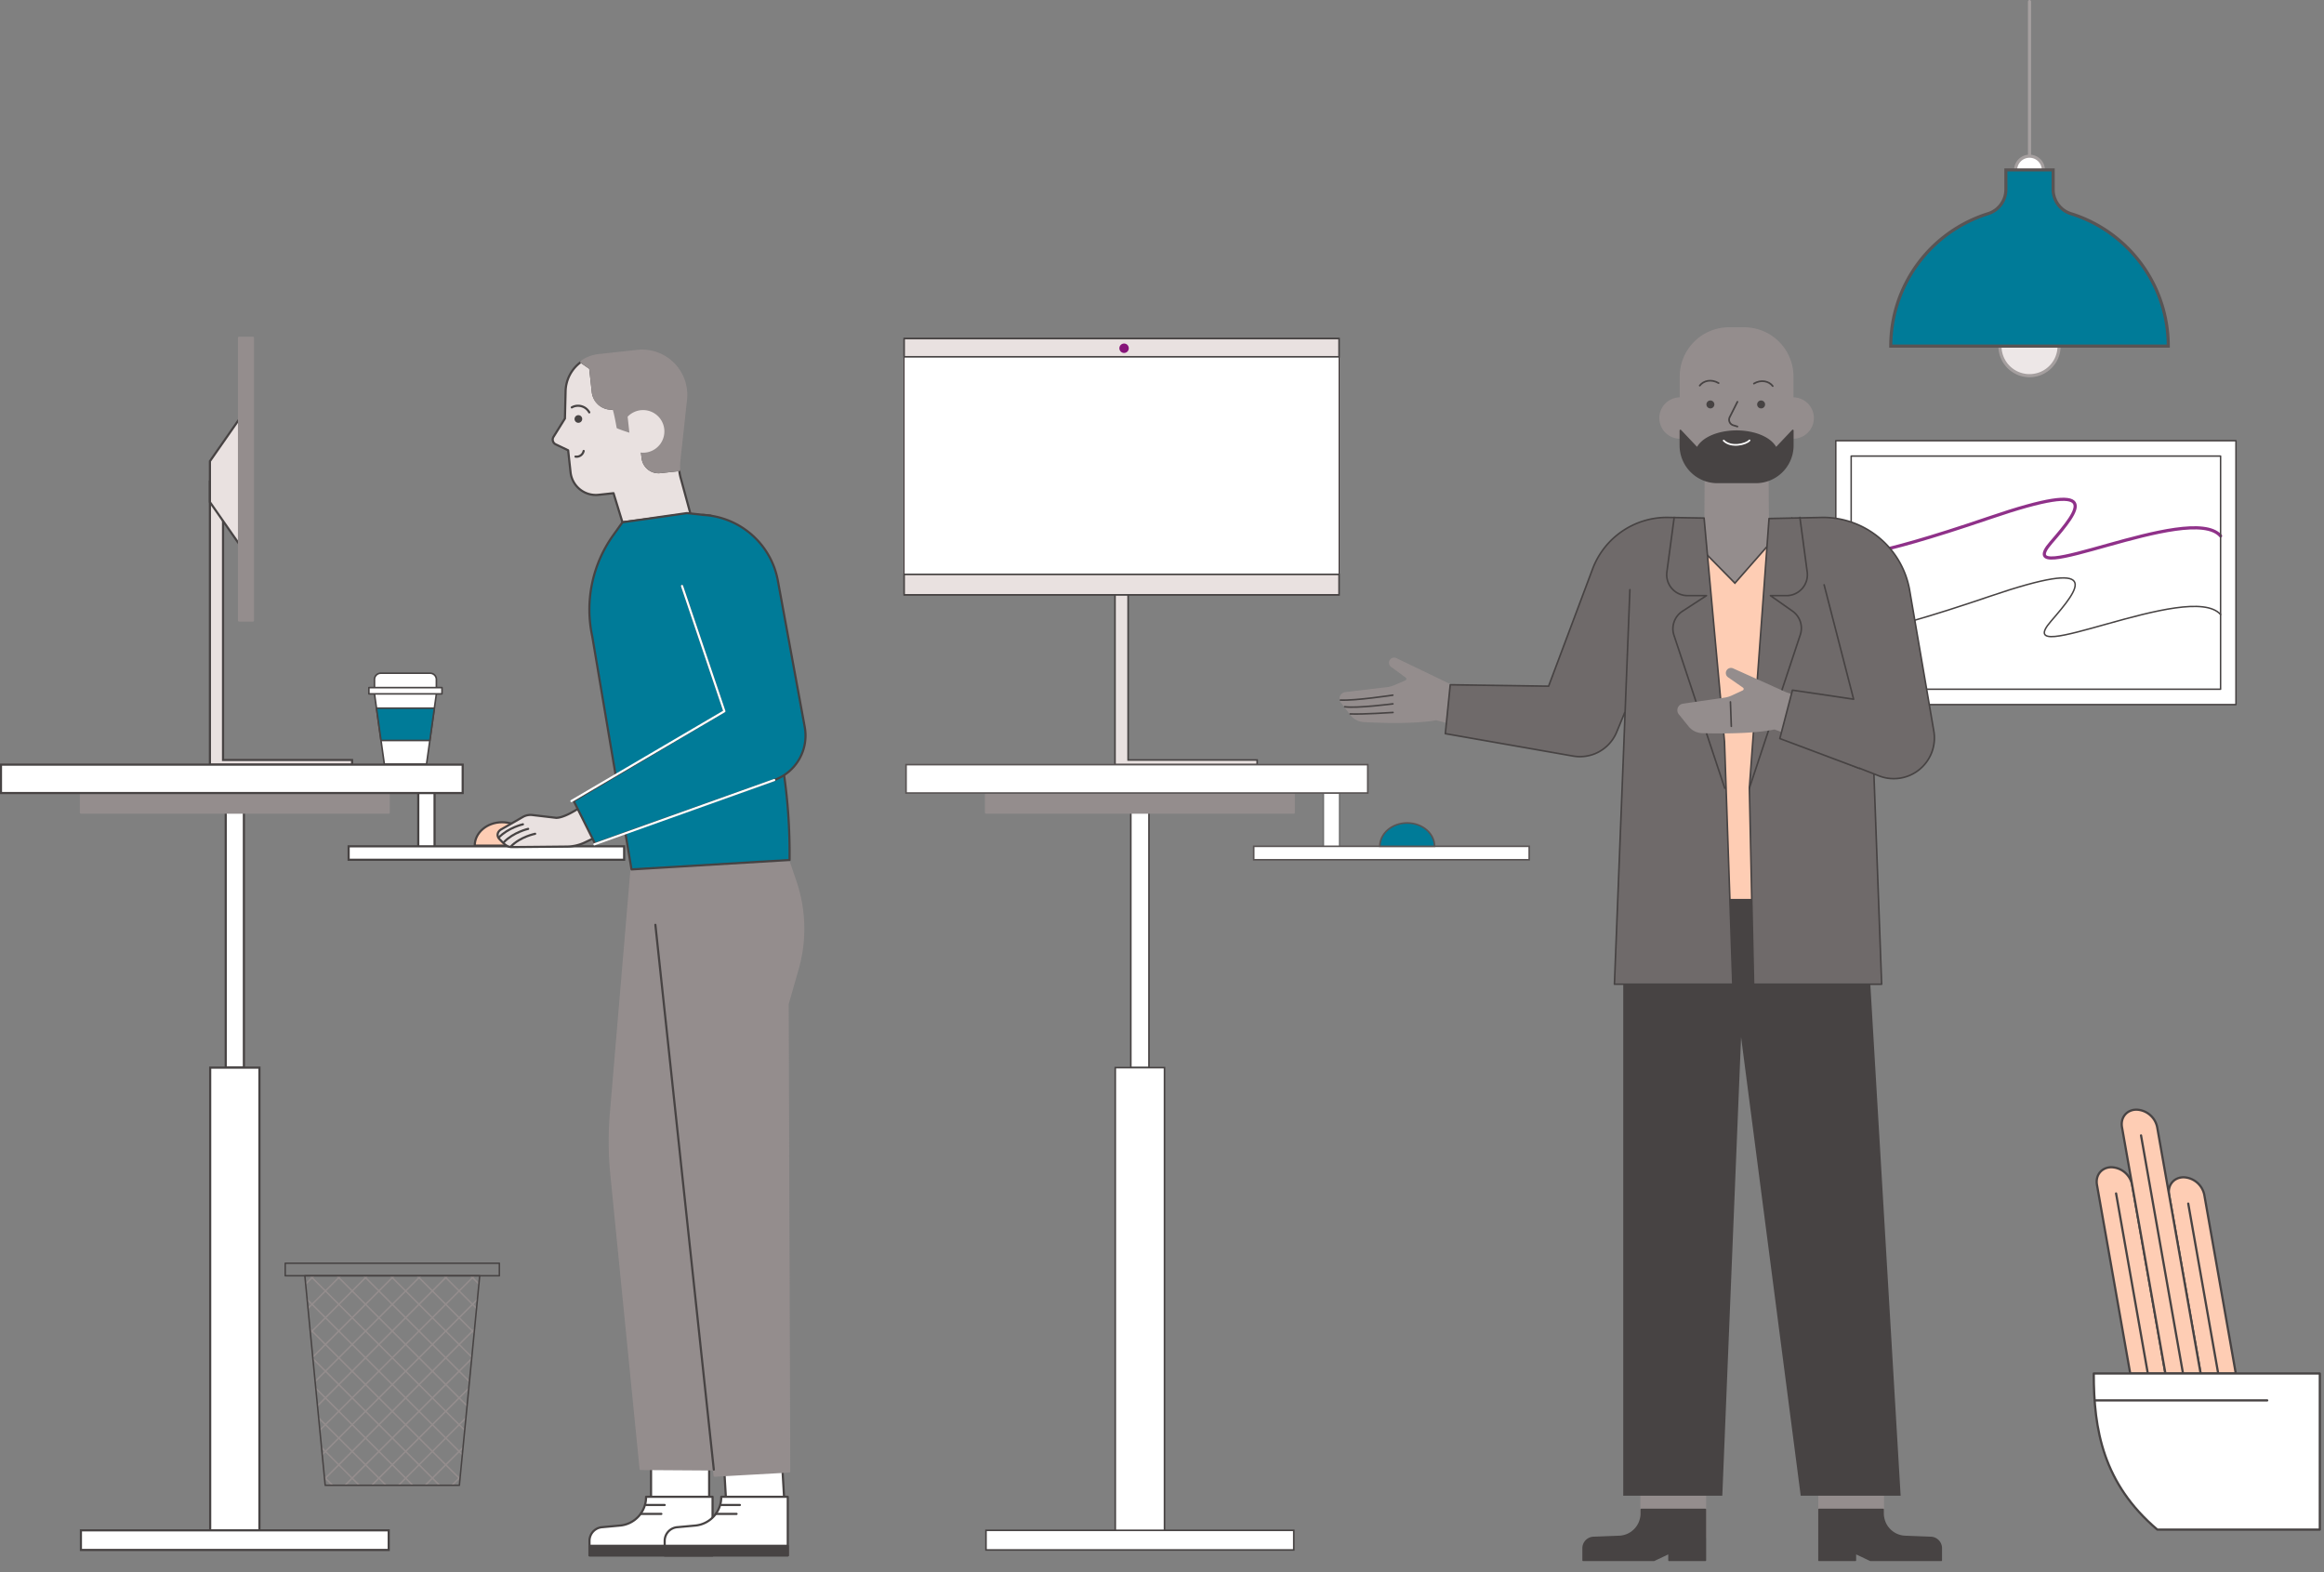 <svg xmlns="http://www.w3.org/2000/svg" xmlns:xlink="http://www.w3.org/1999/xlink" width="1463.974" height="990.35" viewBox="0 0 1463.974 990.35">
  <rect x="0" y="0" width="1463.974" height="990.35" fill="#808080" stroke="none"/>
  <defs>
    <clipPath id="clip-path">
      <rect id="Rectangle_730" data-name="Rectangle 730" width="1463.974" height="973.488" fill="none"/>
    </clipPath>
    <clipPath id="clip-path-2">
      <rect id="Rectangle_671" data-name="Rectangle 671" width="1463.971" height="973.487" fill="none"/>
    </clipPath>
    <clipPath id="clip-path-4">
      <path id="Path_3589" data-name="Path 3589" d="M212.735,871.573l12.823,132h84.512l12.824-132Z" transform="translate(-212.735 -871.573)" fill="none"/>
    </clipPath>
    <clipPath id="clip-path-7">
      <rect id="Rectangle_1191" data-name="Rectangle 1191" width="176.774" height="237.626" fill="none"/>
    </clipPath>
  </defs>
  <g id="Assets" transform="translate(-121.921)">
    <g id="Group_935" data-name="Group 935" transform="translate(121.921 16.862)">
      <g id="Group_934" data-name="Group 934" clip-path="url(#clip-path)">
        <g id="Group_922" data-name="Group 922" transform="translate(0 0.001)">
          <g id="Group_921" data-name="Group 921" transform="translate(-2 24)" clip-path="url(#clip-path-2)">
            <path id="Path_3579" data-name="Path 3579" d="M1474.679,769.254h0c-6.121,0-10.208,4.962-9.129,11.083l20.955,118.846h22.167l-20.956-118.846a13.8,13.8,0,0,0-13.037-11.083" transform="translate(-142.595 -74.857)" fill="#fecdb4"/>
            <path id="Path_3580" data-name="Path 3580" d="M1474.679,769.254h0c-6.121,0-10.208,4.962-9.129,11.083l20.955,118.846h22.167l-20.956-118.846A13.8,13.8,0,0,0,1474.679,769.254Z" transform="translate(-142.595 -74.857)" fill="none" stroke="#474343" stroke-linecap="round" stroke-linejoin="round" stroke-width="1.399"/>
            <path id="Path_3581" data-name="Path 3581" d="M1525.03,776.274h0c-6.121,0-10.208,4.962-9.129,11.083l19.837,112.51h22.167l-19.839-112.51a13.8,13.8,0,0,0-13.038-11.083" transform="translate(-147.495 -75.54)" fill="#fecdb4"/>
            <path id="Path_3582" data-name="Path 3582" d="M1525.03,776.274h0c-6.121,0-10.208,4.962-9.129,11.083l19.837,112.51h22.167l-19.839-112.51A13.8,13.8,0,0,0,1525.03,776.274Z" transform="translate(-147.495 -75.54)" fill="none" stroke="#474343" stroke-linecap="round" stroke-linejoin="round" stroke-width="1.399"/>
            <path id="Path_3583" data-name="Path 3583" d="M1492.15,729.07h0c-6.121,0-10.208,4.962-9.129,11.083l27.352,155.119h22.167l-27.352-155.119a13.8,13.8,0,0,0-13.037-11.083" transform="translate(-144.295 -70.946)" fill="#fecdb4"/>
            <path id="Path_3584" data-name="Path 3584" d="M1492.15,729.07h0c-6.121,0-10.208,4.962-9.129,11.083l27.352,155.119h22.167l-27.352-155.119A13.8,13.8,0,0,0,1492.15,729.07Z" transform="translate(-144.295 -70.946)" fill="none" stroke="#474343" stroke-linecap="round" stroke-linejoin="round" stroke-width="1.399"/>
            <line id="Line_182" data-name="Line 182" x2="26.442" y2="149.964" transform="translate(1350.718 674.362)" fill="#e9e1e0"/>
            <line id="Line_183" data-name="Line 183" x2="26.442" y2="149.964" transform="translate(1350.718 674.362)" fill="none" stroke="#474343" stroke-linecap="round" stroke-linejoin="round" stroke-width="1.399"/>
            <line id="Line_184" data-name="Line 184" x2="19.997" y2="113.41" transform="translate(1334.997 710.915)" fill="#e9e1e0"/>
            <line id="Line_185" data-name="Line 185" x2="19.997" y2="113.41" transform="translate(1334.997 710.915)" fill="none" stroke="#474343" stroke-linecap="round" stroke-linejoin="round" stroke-width="1.399"/>
            <line id="Line_186" data-name="Line 186" x2="18.873" y2="107.029" transform="translate(1380.456 717.297)" fill="#e9e1e0"/>
            <line id="Line_187" data-name="Line 187" x2="18.873" y2="107.029" transform="translate(1380.456 717.297)" fill="none" stroke="#474343" stroke-linecap="round" stroke-linejoin="round" stroke-width="1.399"/>
            <path id="Path_3585" data-name="Path 3585" d="M1463.328,913.189c0,35.378,5.821,69.244,40.08,98.353h102.327V913.189Z" transform="translate(-142.396 -88.863)" fill="#fff"/>
            <path id="Path_3586" data-name="Path 3586" d="M1463.328,913.189c0,35.378,5.821,69.244,40.08,98.353h102.327V913.189Z" transform="translate(-142.396 -88.863)" fill="none" stroke="#474343" stroke-linecap="round" stroke-linejoin="round" stroke-width="1.399"/>
            <line id="Line_188" data-name="Line 188" x2="108.606" transform="translate(1321.595 841.273)" fill="#fff"/>
            <line id="Line_189" data-name="Line 189" x2="108.606" transform="translate(1321.595 841.273)" fill="none" stroke="#474343" stroke-linecap="round" stroke-linejoin="round" stroke-width="1.399"/>
          </g>
        </g>
        <path id="Path_3958" data-name="Path 3958" d="M0,0H252.085V166.243H0Z" transform="translate(1156.431 260.745)" fill="#fff"/>
        <rect id="Rectangle_673" data-name="Rectangle 673" width="252.085" height="166.243" transform="translate(1156.431 260.745)" fill="none" stroke="#474343" stroke-linecap="round" stroke-linejoin="round" stroke-width="0.924"/>
        <g id="Group_924" data-name="Group 924" transform="translate(0 0.001)">
          <g id="Group_923" data-name="Group 923" clip-path="url(#clip-path-2)">
            <path id="Path_3587" data-name="Path 3587" d="M1291.829,419.244s8.357,3.891,87.3-23.038c72.292-24.661,56.863-5.507,38.517,15.736-27.214,31.509,87.78-26.2,106.887-4.275" transform="translate(-125.707 -37.427)" fill="none" stroke="#474343" stroke-linecap="round" stroke-linejoin="round" stroke-width="0.924"/>
            <path id="Path_3588" data-name="Path 3588" d="M1291.829,364.385s8.357,3.891,87.3-23.038c72.292-24.661,56.863-5.507,38.517,15.736-27.214,31.509,87.78-26.2,106.887-4.275" transform="translate(-125.707 -32.088)" fill="none" stroke="#8f3189" stroke-linecap="round" stroke-linejoin="round" stroke-width="2"/>
            <rect id="Rectangle_674" data-name="Rectangle 674" width="232.705" height="146.864" transform="translate(1166.122 270.432)" fill="none" stroke="#474343" stroke-linecap="round" stroke-linejoin="round" stroke-width="0.924"/>
          </g>
        </g>
        <g id="Group_926" data-name="Group 926" transform="translate(192.034 786.761)">
          <g id="Group_925" data-name="Group 925" clip-path="url(#clip-path-4)">
            <line id="Line_190" data-name="Line 190" x2="126.047" y2="126.047" transform="translate(55.103 -66.185)" fill="none" stroke="#948d8d" stroke-linecap="round" stroke-linejoin="round" stroke-width="0.93"/>
            <line id="Line_191" data-name="Line 191" x2="126.047" y2="126.047" transform="translate(46.682 -57.763)" fill="none" stroke="#948d8d" stroke-linecap="round" stroke-linejoin="round" stroke-width="0.93"/>
            <line id="Line_192" data-name="Line 192" x2="126.047" y2="126.047" transform="translate(38.26 -49.341)" fill="none" stroke="#948d8d" stroke-linecap="round" stroke-linejoin="round" stroke-width="0.93"/>
            <line id="Line_193" data-name="Line 193" x2="126.047" y2="126.047" transform="translate(29.839 -40.92)" fill="none" stroke="#948d8d" stroke-linecap="round" stroke-linejoin="round" stroke-width="0.93"/>
            <line id="Line_194" data-name="Line 194" x2="126.047" y2="126.047" transform="translate(21.417 -32.498)" fill="none" stroke="#948d8d" stroke-linecap="round" stroke-linejoin="round" stroke-width="0.93"/>
            <line id="Line_195" data-name="Line 195" x2="126.047" y2="126.047" transform="translate(12.995 -24.077)" fill="none" stroke="#948d8d" stroke-linecap="round" stroke-linejoin="round" stroke-width="0.93"/>
            <line id="Line_196" data-name="Line 196" x2="126.047" y2="126.047" transform="translate(4.574 -15.655)" fill="none" stroke="#948d8d" stroke-linecap="round" stroke-linejoin="round" stroke-width="0.93"/>
            <line id="Line_197" data-name="Line 197" x2="126.047" y2="126.047" transform="translate(-3.848 -7.233)" fill="none" stroke="#948d8d" stroke-linecap="round" stroke-linejoin="round" stroke-width="0.93"/>
            <line id="Line_198" data-name="Line 198" x2="126.047" y2="126.047" transform="translate(-12.269 1.188)" fill="none" stroke="#948d8d" stroke-linecap="round" stroke-linejoin="round" stroke-width="0.93"/>
            <line id="Line_199" data-name="Line 199" x2="126.047" y2="126.047" transform="translate(-20.691 9.61)" fill="none" stroke="#948d8d" stroke-linecap="round" stroke-linejoin="round" stroke-width="0.93"/>
            <line id="Line_200" data-name="Line 200" x2="126.047" y2="126.047" transform="translate(-29.113 18.031)" fill="none" stroke="#948d8d" stroke-linecap="round" stroke-linejoin="round" stroke-width="0.93"/>
            <line id="Line_201" data-name="Line 201" x2="126.047" y2="126.047" transform="translate(-37.534 26.453)" fill="none" stroke="#948d8d" stroke-linecap="round" stroke-linejoin="round" stroke-width="0.93"/>
            <line id="Line_202" data-name="Line 202" x2="126.047" y2="126.047" transform="translate(-45.956 34.875)" fill="none" stroke="#948d8d" stroke-linecap="round" stroke-linejoin="round" stroke-width="0.93"/>
            <line id="Line_203" data-name="Line 203" x2="126.047" y2="126.047" transform="translate(-54.377 43.296)" fill="none" stroke="#948d8d" stroke-linecap="round" stroke-linejoin="round" stroke-width="0.93"/>
            <line id="Line_204" data-name="Line 204" x2="126.047" y2="126.047" transform="translate(-62.799 51.718)" fill="none" stroke="#948d8d" stroke-linecap="round" stroke-linejoin="round" stroke-width="0.93"/>
            <line id="Line_205" data-name="Line 205" x2="126.047" y2="126.047" transform="translate(-71.221 60.139)" fill="none" stroke="#948d8d" stroke-linecap="round" stroke-linejoin="round" stroke-width="0.93"/>
            <line id="Line_206" data-name="Line 206" x1="126.222" y2="126.222" transform="translate(-71.115 -66.238)" fill="none" stroke="#948d8d" stroke-linecap="round" stroke-linejoin="round" stroke-width="0.93"/>
            <line id="Line_207" data-name="Line 207" x1="126.222" y2="126.222" transform="translate(-62.693 -57.817)" fill="none" stroke="#948d8d" stroke-linecap="round" stroke-linejoin="round" stroke-width="0.93"/>
            <line id="Line_208" data-name="Line 208" x1="126.222" y2="126.222" transform="translate(-54.272 -49.395)" fill="none" stroke="#948d8d" stroke-linecap="round" stroke-linejoin="round" stroke-width="0.93"/>
            <line id="Line_209" data-name="Line 209" x1="126.222" y2="126.222" transform="translate(-45.85 -40.973)" fill="none" stroke="#948d8d" stroke-linecap="round" stroke-linejoin="round" stroke-width="0.93"/>
            <line id="Line_210" data-name="Line 210" x1="126.222" y2="126.222" transform="translate(-37.428 -32.552)" fill="none" stroke="#948d8d" stroke-linecap="round" stroke-linejoin="round" stroke-width="0.93"/>
            <line id="Line_211" data-name="Line 211" x1="126.222" y2="126.222" transform="translate(-29.007 -24.13)" fill="none" stroke="#948d8d" stroke-linecap="round" stroke-linejoin="round" stroke-width="0.93"/>
            <line id="Line_212" data-name="Line 212" x1="126.222" y2="126.222" transform="translate(-20.585 -15.709)" fill="none" stroke="#948d8d" stroke-linecap="round" stroke-linejoin="round" stroke-width="0.93"/>
            <line id="Line_213" data-name="Line 213" x1="126.222" y2="126.222" transform="translate(-12.164 -7.287)" fill="none" stroke="#948d8d" stroke-linecap="round" stroke-linejoin="round" stroke-width="0.93"/>
            <line id="Line_214" data-name="Line 214" x1="126.222" y2="126.222" transform="translate(-3.742 1.135)" fill="none" stroke="#948d8d" stroke-linecap="round" stroke-linejoin="round" stroke-width="0.93"/>
            <line id="Line_215" data-name="Line 215" x1="126.222" y2="126.222" transform="translate(4.68 9.556)" fill="none" stroke="#948d8d" stroke-linecap="round" stroke-linejoin="round" stroke-width="0.93"/>
            <line id="Line_216" data-name="Line 216" x1="126.222" y2="126.222" transform="translate(13.101 17.978)" fill="none" stroke="#948d8d" stroke-linecap="round" stroke-linejoin="round" stroke-width="0.93"/>
            <line id="Line_217" data-name="Line 217" x1="126.222" y2="126.222" transform="translate(21.523 26.399)" fill="none" stroke="#948d8d" stroke-linecap="round" stroke-linejoin="round" stroke-width="0.93"/>
            <line id="Line_218" data-name="Line 218" x1="126.222" y2="126.222" transform="translate(29.944 34.821)" fill="none" stroke="#948d8d" stroke-linecap="round" stroke-linejoin="round" stroke-width="0.93"/>
            <line id="Line_219" data-name="Line 219" x1="126.222" y2="126.222" transform="translate(38.366 43.243)" fill="none" stroke="#948d8d" stroke-linecap="round" stroke-linejoin="round" stroke-width="0.93"/>
            <line id="Line_220" data-name="Line 220" x1="126.222" y2="126.222" transform="translate(46.787 51.664)" fill="none" stroke="#948d8d" stroke-linecap="round" stroke-linejoin="round" stroke-width="0.93"/>
            <line id="Line_221" data-name="Line 221" x1="126.222" y2="126.222" transform="translate(55.209 60.086)" fill="none" stroke="#948d8d" stroke-linecap="round" stroke-linejoin="round" stroke-width="0.93"/>
          </g>
        </g>
        <g id="Group_928" data-name="Group 928" transform="translate(0 0.001)">
          <g id="Group_927" data-name="Group 927" clip-path="url(#clip-path-2)">
            <path id="Path_3590" data-name="Path 3590" d="M322.892,871.573H212.734l12.824,132H310.07Z" transform="translate(-20.701 -84.813)" fill="none" stroke="#474343" stroke-linecap="round" stroke-linejoin="round" stroke-width="0.93"/>
            <rect id="Rectangle_676" data-name="Rectangle 676" width="134.903" height="7.893" transform="translate(179.662 778.866)" fill="none" stroke="#474343" stroke-linecap="round" stroke-linejoin="round" stroke-width="0.93"/>
            <path id="Path_3591" data-name="Path 3591" d="M300.327,460.167v-5.1a3.962,3.962,0,0,0-3.962-3.962H265.293a3.962,3.962,0,0,0-3.962,3.962v9.042l6.21,44.272h26.577l6.21-44.272Z" transform="translate(-25.43 -43.898)" fill="#fff"/>
            <path id="Path_3592" data-name="Path 3592" d="M300.327,460.167v-5.1a3.962,3.962,0,0,0-3.962-3.962H265.293a3.962,3.962,0,0,0-3.962,3.962v9.042l6.21,44.272h26.577l6.21-44.272Z" transform="translate(-25.43 -43.898)" fill="none" stroke="#474343" stroke-linecap="round" stroke-linejoin="round" stroke-width="1"/>
            <path id="Path_3593" data-name="Path 3593" d="M296.342,495.862H265.588l-2.857-20.367H299.2Z" transform="translate(-25.566 -46.271)" fill="#007B98"/>
            <path id="Path_3594" data-name="Path 3594" d="M296.342,495.862H265.588l-2.857-20.367H299.2Z" transform="translate(-25.566 -46.271)" fill="none" stroke="#474343" stroke-linecap="round" stroke-linejoin="round" stroke-width="1"/>
            <rect id="Rectangle_677" data-name="Rectangle 677" width="46.037" height="3.939" transform="translate(232.38 416.269)" fill="#fff"/>
            <rect id="Rectangle_678" data-name="Rectangle 678" width="46.037" height="3.939" transform="translate(232.38 416.269)" fill="none" stroke="#474343" stroke-linecap="round" stroke-linejoin="round" stroke-width="1"/>
          </g>
        </g>
        <g id="Group_933" data-name="Group 933" transform="translate(0 0.001)">
          <g id="Group_932" data-name="Group 932" clip-path="url(#clip-path-2)">
            <path id="Path_3595" data-name="Path 3595" d="M348.536,555.1c-9.519,0-17.236,6.586-17.236,14.71h34.472c0-8.124-7.717-14.71-17.236-14.71" transform="translate(-32.239 -54.018)" fill="#fecdb4"/>
            <path id="Path_3596" data-name="Path 3596" d="M348.536,555.1c-9.519,0-17.236,6.586-17.236,14.71h34.472C365.772,561.69,358.055,555.1,348.536,555.1Z" transform="translate(-32.239 -54.018)" fill="none" stroke="#474343" stroke-linecap="round" stroke-linejoin="round" stroke-width="1.361"/>
            <rect id="Rectangle_680" data-name="Rectangle 680" width="10.274" height="34.129" transform="translate(263.479 482.594)" fill="#fff"/>
            <rect id="Rectangle_681" data-name="Rectangle 681" width="10.274" height="34.129" transform="translate(263.479 482.594)" fill="none" stroke="#474343" stroke-miterlimit="10" stroke-width="1.361"/>
            <path id="Path_3597" data-name="Path 3597" d="M154.756,492.767V317.432h-8.262v178.26h89.549v-2.926Z" transform="translate(-14.255 -30.89)" fill="#e9e1e0"/>
            <path id="Path_3598" data-name="Path 3598" d="M154.756,492.767V317.432h-8.262v178.26h89.549v-2.926Z" transform="translate(-14.255 -30.89)" fill="none" stroke="#474343" stroke-miterlimit="10" stroke-width="1.361"/>
            <rect id="Rectangle_682" data-name="Rectangle 682" width="173.549" height="8.47" transform="translate(219.618 516.245)" fill="#fff"/>
            <rect id="Rectangle_683" data-name="Rectangle 683" width="173.549" height="8.47" transform="translate(219.618 516.245)" fill="none" stroke="#474343" stroke-miterlimit="10" stroke-width="1.361"/>
            <path id="Path_3599" data-name="Path 3599" d="M167.89,356.32l-21.4-30.708V299.857l21.4-30.709Z" transform="translate(-14.255 -26.192)" fill="#e9e1e0"/>
            <path id="Path_3600" data-name="Path 3600" d="M167.89,356.32l-21.4-30.708V299.857l21.4-30.709Z" transform="translate(-14.255 -26.192)" fill="none" stroke="#474343" stroke-miterlimit="10" stroke-width="1.361"/>
            <rect id="Rectangle_684" data-name="Rectangle 684" width="8.767" height="178.105" transform="translate(150.564 195.905)" fill="#948d8d"/>
            <rect id="Rectangle_685" data-name="Rectangle 685" width="8.767" height="178.105" transform="translate(150.564 195.905)" fill="none" stroke="#948d8d" stroke-linecap="round" stroke-linejoin="round" stroke-width="1.361"/>
            <rect id="Rectangle_686" data-name="Rectangle 686" width="11.441" height="166.181" transform="translate(142.194 489.473)" fill="#fff"/>
            <rect id="Rectangle_687" data-name="Rectangle 687" width="11.441" height="166.181" transform="translate(142.194 489.473)" fill="none" stroke="#474343" stroke-miterlimit="10" stroke-width="1.361"/>
            <rect id="Rectangle_688" data-name="Rectangle 688" width="193.885" height="12.351" transform="translate(50.972 482.677)" fill="#948d8d"/>
            <rect id="Rectangle_689" data-name="Rectangle 689" width="193.885" height="12.351" transform="translate(50.972 482.677)" fill="none" stroke="#948d8d" stroke-linecap="round" stroke-linejoin="round" stroke-width="1.361"/>
            <rect id="Rectangle_690" data-name="Rectangle 690" width="31.02" height="297.647" transform="translate(132.405 655.654)" fill="#fff"/>
            <rect id="Rectangle_691" data-name="Rectangle 691" width="31.02" height="297.647" transform="translate(132.405 655.654)" fill="none" stroke="#474343" stroke-miterlimit="10" stroke-width="1.361"/>
            <rect id="Rectangle_692" data-name="Rectangle 692" width="193.885" height="12.352" transform="translate(50.972 947.124)" fill="#fff"/>
            <rect id="Rectangle_693" data-name="Rectangle 693" width="193.885" height="12.352" transform="translate(50.972 947.124)" fill="none" stroke="#474343" stroke-miterlimit="10" stroke-width="1.361"/>
            <rect id="Rectangle_694" data-name="Rectangle 694" width="290.853" height="17.875" transform="translate(0.614 464.802)" fill="#fff"/>
            <rect id="Rectangle_695" data-name="Rectangle 695" width="290.853" height="17.875" transform="translate(0.614 464.802)" fill="none" stroke="#474343" stroke-miterlimit="10" stroke-width="1.361"/>
            <rect id="Rectangle_696" data-name="Rectangle 696" width="36.602" height="28.328" transform="translate(410.121 899.953)" fill="#fff"/>
            <rect id="Rectangle_697" data-name="Rectangle 697" width="36.602" height="28.328" transform="translate(410.121 899.953)" fill="none" stroke="#474343" stroke-linecap="round" stroke-linejoin="round" stroke-width="1.361"/>
            <rect id="Rectangle_698" data-name="Rectangle 698" width="36.602" height="28.328" transform="translate(455.7 899.866) rotate(-3.365)" fill="#fff"/>
            <rect id="Rectangle_699" data-name="Rectangle 699" width="36.602" height="28.328" transform="translate(455.7 899.866) rotate(-3.365)" fill="none" stroke="#474343" stroke-linecap="round" stroke-linejoin="round" stroke-width="1.361"/>
            <path id="Path_3601" data-name="Path 3601" d="M447.006,1025.834h41.9v36.87H411.37v-9.118a8.641,8.641,0,0,1,7.855-8.605l11.4-1.042a18.023,18.023,0,0,0,16.384-17.948Z" transform="translate(-40.03 -99.825)" fill="#fff"/>
            <path id="Path_3602" data-name="Path 3602" d="M447.006,1025.834h41.9v36.87H411.37v-9.118a8.641,8.641,0,0,1,7.855-8.605l11.4-1.042a18.023,18.023,0,0,0,16.384-17.948Z" transform="translate(-40.03 -99.825)" fill="none" stroke="#474343" stroke-linecap="round" stroke-linejoin="round" stroke-width="1.361"/>
            <line id="Line_222" data-name="Line 222" x1="11.733" transform="translate(406.978 931.152)" fill="none" stroke="#474343" stroke-linecap="round" stroke-linejoin="round" stroke-width="1.361"/>
            <line id="Line_223" data-name="Line 223" x1="13.085" transform="translate(403.528 936.76)" fill="none" stroke="#474343" stroke-linecap="round" stroke-linejoin="round" stroke-width="1.361"/>
            <rect id="Rectangle_700" data-name="Rectangle 700" width="77.535" height="6" transform="translate(371.339 956.878)" fill="#474343"/>
            <rect id="Rectangle_701" data-name="Rectangle 701" width="77.535" height="6" transform="translate(371.339 956.878)" fill="none" stroke="#474343" stroke-linecap="round" stroke-linejoin="round" stroke-width="1.361"/>
            <path id="Path_3603" data-name="Path 3603" d="M499.484,1025.834h41.9v36.87H463.848v-9.118a8.641,8.641,0,0,1,7.855-8.605l11.4-1.042a18.023,18.023,0,0,0,16.384-17.948Z" transform="translate(-45.137 -99.825)" fill="#fff"/>
            <path id="Path_3604" data-name="Path 3604" d="M499.484,1025.834h41.9v36.87H463.848v-9.118a8.641,8.641,0,0,1,7.855-8.605l11.4-1.042a18.023,18.023,0,0,0,16.384-17.948Z" transform="translate(-45.137 -99.825)" fill="none" stroke="#474343" stroke-linecap="round" stroke-linejoin="round" stroke-width="1.361"/>
            <line id="Line_224" data-name="Line 224" x1="11.733" transform="translate(454.35 931.152)" fill="none" stroke="#474343" stroke-linecap="round" stroke-linejoin="round" stroke-width="1.361"/>
            <line id="Line_225" data-name="Line 225" x1="13.085" transform="translate(450.9 936.76)" fill="none" stroke="#474343" stroke-linecap="round" stroke-linejoin="round" stroke-width="1.361"/>
            <rect id="Rectangle_702" data-name="Rectangle 702" width="77.535" height="6" transform="translate(418.711 956.878)" fill="#474343"/>
            <rect id="Rectangle_703" data-name="Rectangle 703" width="77.535" height="6" transform="translate(418.711 956.878)" fill="none" stroke="#474343" stroke-linecap="round" stroke-linejoin="round" stroke-width="1.361"/>
            <path id="Path_3605" data-name="Path 3605" d="M505.848,966.094l-4.16-290.941L439.23,588.025l-12.945,153.3a214.143,214.143,0,0,0,.29,39.189l18.4,185.181Z" transform="translate(-41.408 -57.222)" fill="#948d8d"/>
            <path id="Path_3606" data-name="Path 3606" d="M505.848,966.094l-4.16-290.941L439.23,588.025l-12.945,153.3a214.143,214.143,0,0,0,.29,39.189l18.4,185.181Z" transform="translate(-41.408 -57.222)" fill="none" stroke="#948d8d" stroke-linecap="round" stroke-linejoin="round" stroke-width="1.361"/>
            <path id="Path_3607" data-name="Path 3607" d="M455.73,620.622l37.337,347L540.024,965l-.969-294.581,6.255-21.859a92.565,92.565,0,0,0-1.418-55.439l-9.782-28.58-93.4,21.2" transform="translate(-42.885 -54.937)" fill="#948d8d"/>
            <path id="Path_3608" data-name="Path 3608" d="M455.73,620.622l37.337,347L540.024,965l-.969-294.581,6.255-21.859a92.565,92.565,0,0,0-1.418-55.439l-9.782-28.58-93.4,21.2" transform="translate(-42.885 -54.937)" fill="none" stroke="#948d8d" stroke-linecap="round" stroke-linejoin="round" stroke-width="1.361"/>
            <line id="Line_226" data-name="Line 226" x2="36.806" y2="343.188" transform="translate(412.845 565.685)" fill="none" stroke="#474343" stroke-linecap="round" stroke-linejoin="round" stroke-width="1.361"/>
            <path id="Path_3609" data-name="Path 3609" d="M423.986,263.223a11.763,11.763,0,0,1-8.665-2.532l-.008-.006a12.916,12.916,0,0,1-3.834-5.573,10.9,10.9,0,0,1-.5-2.337l-1.635-14.965-5.741-3.953a23.419,23.419,0,0,0-9.778,18.481l-.413,17.169-7.2,11.56A3.308,3.308,0,0,0,387.6,285.8l7.837,3.747,1.512,13.836a16.034,16.034,0,0,0,17.681,14.2l9.387-1.025,5.63,18.342,42.77-5.547-5.989-22a28.788,28.788,0,0,1-1.016-5.362l-11.934,1.3a10.072,10.072,0,0,1-11.106-8.918l-.775-7.1" transform="translate(-37.534 -22.758)" fill="#e9e1e0"/>
            <path id="Path_3610" data-name="Path 3610" d="M423.986,263.223a11.763,11.763,0,0,1-8.665-2.532l-.008-.006a12.916,12.916,0,0,1-3.834-5.573,10.9,10.9,0,0,1-.5-2.337l-1.635-14.965-5.741-3.953a23.419,23.419,0,0,0-9.778,18.481l-.413,17.169-7.2,11.56A3.308,3.308,0,0,0,387.6,285.8l7.837,3.747,1.512,13.836a16.034,16.034,0,0,0,17.681,14.2l9.387-1.025,5.63,18.342,42.77-5.547-5.989-22a28.788,28.788,0,0,1-1.016-5.362l-11.934,1.3a10.072,10.072,0,0,1-11.106-8.918l-.775-7.1" transform="translate(-37.534 -22.758)" fill="none" stroke="#474343" stroke-linecap="round" stroke-linejoin="round" stroke-width="1.361"/>
            <path id="Path_3611" data-name="Path 3611" d="M425.915,262.461a11.776,11.776,0,0,1-8.689-2.455,14.575,14.575,0,0,1-2.513-2.639,13.715,13.715,0,0,1-1.8-5.354l-1.635-14.965-5.741-3.953a23.346,23.346,0,0,1,11.1-4.253l24.231-2.648a27.835,27.835,0,0,1,30.7,30.676l-4.19,38.579a28.729,28.729,0,0,0-.041,5.776l-11.934,1.3a10.072,10.072,0,0,1-11.106-8.918l-2.17-14.9a107.036,107.036,0,0,1-13.562-4.321s-1.6-9.29-2.648-11.929" transform="translate(-39.462 -21.996)" fill="#948d8d"/>
            <path id="Path_3612" data-name="Path 3612" d="M425.915,262.461a11.776,11.776,0,0,1-8.689-2.455,14.575,14.575,0,0,1-2.513-2.639,13.715,13.715,0,0,1-1.8-5.354l-1.635-14.965-5.741-3.953a23.346,23.346,0,0,1,11.1-4.253l24.231-2.648a27.835,27.835,0,0,1,30.7,30.676l-4.19,38.579a28.729,28.729,0,0,0-.041,5.776l-11.934,1.3a10.072,10.072,0,0,1-11.106-8.918l-2.17-14.9a107.036,107.036,0,0,1-13.562-4.321s-1.6-9.29-2.648-11.929" transform="translate(-39.462 -21.996)" fill="none" stroke="#948d8d" stroke-linecap="round" stroke-linejoin="round" stroke-width="1.361"/>
            <path id="Path_3613" data-name="Path 3613" d="M437.991,271.651a13.426,13.426,0,1,1,2.229,20.4Z" transform="translate(-42.621 -26.03)" fill="#e9e1e0"/>
            <path id="Path_3614" data-name="Path 3614" d="M405.752,273.174a2.41,2.41,0,1,1-2.658-2.134,2.41,2.41,0,0,1,2.658,2.134" transform="translate(-39.016 -26.374)" fill="#474343"/>
            <path id="Path_3615" data-name="Path 3615" d="M410.023,268.615a8.086,8.086,0,0,0-11.007-3.124" transform="translate(-38.828 -25.736)" fill="none" stroke="#474343" stroke-linecap="round" stroke-linejoin="round" stroke-width="1.361"/>
            <path id="Path_3616" data-name="Path 3616" d="M406.746,296.023a4.538,4.538,0,0,1-5.132,3.548" transform="translate(-39.081 -28.807)" fill="none" stroke="#474343" stroke-linecap="round" stroke-linejoin="round" stroke-width="1.361"/>
            <path id="Path_3617" data-name="Path 3617" d="M402.151,565.957l12.821-6.095-4.656-24.071s-17.731,14.661-26.151,14.661l-14.672-1.727a9.686,9.686,0,0,0-6.322,1.166L349.6,557.67c-2.484,1.424-3.318,4.076-.922,6.446s4.172,4.745,7.5,4.745,34.788-.328,34.788-.328a26.624,26.624,0,0,0,11.182-2.577" transform="translate(-33.791 -52.139)" fill="#e9e1e0"/>
            <path id="Path_3618" data-name="Path 3618" d="M402.151,565.957l12.821-6.095-4.656-24.071s-17.731,14.661-26.151,14.661l-14.672-1.727a9.686,9.686,0,0,0-6.322,1.166L349.6,557.67c-2.484,1.424-3.318,4.076-.922,6.446s4.172,4.745,7.5,4.745,34.788-.328,34.788-.328A26.624,26.624,0,0,0,402.151,565.957Z" transform="translate(-33.791 -52.139)" fill="none" stroke="#474343" stroke-linecap="round" stroke-linejoin="round" stroke-width="1.361"/>
            <path id="Path_3619" data-name="Path 3619" d="M371.8,563.158s-9.346,1.8-15.372,8.068" transform="translate(-34.684 -54.802)" fill="#e9e1e0"/>
            <path id="Path_3620" data-name="Path 3620" d="M371.8,563.158s-9.346,1.8-15.372,8.068" transform="translate(-34.684 -54.802)" fill="none" stroke="#474343" stroke-linecap="round" stroke-linejoin="round" stroke-width="1.361"/>
            <path id="Path_3621" data-name="Path 3621" d="M366.924,559.719s-9.234,2.1-15.26,8.367" transform="translate(-34.22 -54.467)" fill="#e9e1e0"/>
            <path id="Path_3622" data-name="Path 3622" d="M366.924,559.719s-9.234,2.1-15.26,8.367" transform="translate(-34.22 -54.467)" fill="none" stroke="#474343" stroke-linecap="round" stroke-linejoin="round" stroke-width="1.361"/>
            <path id="Path_3623" data-name="Path 3623" d="M363.283,556.538s-9.234,2.1-15.26,8.367" transform="translate(-33.866 -54.157)" fill="#e9e1e0"/>
            <path id="Path_3624" data-name="Path 3624" d="M363.283,556.538s-9.234,2.1-15.26,8.367" transform="translate(-33.866 -54.157)" fill="none" stroke="#474343" stroke-linecap="round" stroke-linejoin="round" stroke-width="1.361"/>
            <path id="Path_3625" data-name="Path 3625" d="M432.133,345.163l-5.867,8.221a80.433,80.433,0,0,0-13.158,63.659l24.737,146.786,99.553-5.943c.891-79.642-23.964-134.055-49.644-216.878l-14.993-1.641Z" transform="translate(-40.024 -33.024)" fill="#007B98"/>
            <path id="Path_3626" data-name="Path 3626" d="M432.133,345.163l-5.867,8.221a80.433,80.433,0,0,0-13.158,63.659l24.737,146.786,99.553-5.943c.891-79.642-23.964-134.055-49.644-216.878l-14.993-1.641Z" transform="translate(-40.024 -33.024)" fill="none" stroke="#474343" stroke-linecap="round" stroke-linejoin="round" stroke-width="1.361"/>
            <path id="Path_3627" data-name="Path 3627" d="M481.73,340.631a50.664,50.664,0,0,1,47.24,41.45l16.93,92.207a29.733,29.733,0,0,1-19.231,33.367l-112.853,40.09L400.345,520.8l94.93-56.486-26.683-78.905" transform="translate(-38.957 -33.148)" fill="#007B98"/>
            <path id="Path_3628" data-name="Path 3628" d="M481.73,340.631a50.664,50.664,0,0,1,47.24,41.45l16.93,92.207a29.733,29.733,0,0,1-19.231,33.367l-112.853,40.09L400.345,520.8l94.93-56.486-26.683-78.905" transform="translate(-38.957 -33.148)" fill="none" stroke="#474343" stroke-linecap="round" stroke-linejoin="round" stroke-width="1.361"/>
            <path id="Path_3629" data-name="Path 3629" d="M398.763,525.711l96.358-56.568-26.683-78.9" transform="translate(-38.803 -37.975)" fill="none" stroke="#fff" stroke-linecap="round" stroke-linejoin="round" stroke-width="1.361"/>
            <line id="Line_227" data-name="Line 227" x1="113.263" y2="40.476" transform="translate(374.449 474.507)" fill="none" stroke="#fff" stroke-linecap="round" stroke-linejoin="round" stroke-width="1.361"/>
            <rect id="Rectangle_704" data-name="Rectangle 704" width="10.274" height="34.129" transform="translate(833.619 482.594)" fill="#fff" stroke="#707070" stroke-width="1"/>
            <path id="Path_3632" data-name="Path 3632" d="M786.357,492.767V317.432h-8.262v178.26h89.549v-2.926Z" transform="translate(-75.716 -30.89)" fill="#e9e1e0"/>
            <path id="Path_3633" data-name="Path 3633" d="M786.357,492.767V317.432h-8.262v178.26h89.549v-2.926Z" transform="translate(-75.716 -30.89)" fill="none" stroke="#474343" stroke-miterlimit="10" stroke-width="1"/>
            <rect id="Rectangle_708" data-name="Rectangle 708" width="11.441" height="166.181" transform="translate(712.335 489.473)" fill="#fff"/>
            <rect id="Rectangle_709" data-name="Rectangle 709" width="11.441" height="166.181" transform="translate(712.335 489.473)" fill="none" stroke="#474343" stroke-miterlimit="10" stroke-width="1"/>
            <rect id="Rectangle_710" data-name="Rectangle 710" width="193.885" height="12.351" transform="translate(621.111 482.677)" fill="#948d8d"/>
            <rect id="Rectangle_711" data-name="Rectangle 711" width="193.885" height="12.351" transform="translate(621.111 482.677)" fill="none" stroke="#948d8d" stroke-linecap="round" stroke-linejoin="round" stroke-width="1.361"/>
            <rect id="Rectangle_712" data-name="Rectangle 712" width="31.02" height="297.647" transform="translate(702.545 655.654)" fill="#fff"/>
            <rect id="Rectangle_713" data-name="Rectangle 713" width="31.02" height="297.647" transform="translate(702.545 655.654)" fill="none" stroke="#474343" stroke-miterlimit="10" stroke-width="1"/>
            <rect id="Rectangle_714" data-name="Rectangle 714" width="193.885" height="12.352" transform="translate(621.111 947.124)" fill="#fff"/>
            <rect id="Rectangle_715" data-name="Rectangle 715" width="193.885" height="12.352" transform="translate(621.111 947.124)" fill="none" stroke="#474343" stroke-miterlimit="10" stroke-width="1"/>
            <rect id="Rectangle_716" data-name="Rectangle 716" width="290.853" height="17.875" transform="translate(570.754 464.802)" fill="#fff" stroke="#595454" stroke-width="1"/>
            <path id="Path_3634" data-name="Path 3634" d="M1242.345,254.445h-.35V240.831a30.54,30.54,0,0,0-30.541-30.54h-9.531a30.54,30.54,0,0,0-30.54,30.54v13.614h-.351a12.488,12.488,0,0,0,0,24.976h.468a30.59,30.59,0,0,0,15.585,24.139l-.316,56.163,17.63,30.936,22.287-38.586-.392-48.512a30.589,30.589,0,0,0,15.584-24.139h.468a12.488,12.488,0,0,0,0-24.976" transform="translate(-112.737 -20.464)" fill="#948d8d"/>
            <path id="Path_3635" data-name="Path 3635" d="M1242.345,254.445h-.35V240.831a30.54,30.54,0,0,0-30.541-30.54h-9.531a30.54,30.54,0,0,0-30.54,30.54v13.614h-.351a12.488,12.488,0,0,0,0,24.976h.468a30.59,30.59,0,0,0,15.585,24.139l-.316,56.163,17.63,30.936,22.287-38.586-.392-48.512a30.589,30.589,0,0,0,15.584-24.139h.468a12.488,12.488,0,0,0,0-24.976Z" transform="translate(-112.737 -20.464)" fill="none" stroke="#948d8d" stroke-miterlimit="10" stroke-width="1.069"/>
            <path id="Path_3636" data-name="Path 3636" d="M1209.857,282.236c9.982.409,19.674,4.109,23,10.7l10.584-11.193v9.384a23.26,23.26,0,0,1-23.259,23.26h-24.243a23.26,23.26,0,0,1-23.26-23.26V281.74l10.586,11.193c3.329-6.588,13.02-10.288,23-10.7l1.624-.042c.145,0,.287,0,.432,0Z" transform="translate(-114.113 -27.417)" fill="#474343"/>
            <path id="Path_3637" data-name="Path 3637" d="M1209.857,282.236c9.982.409,19.674,4.109,23,10.7l10.584-11.193v9.384a23.26,23.26,0,0,1-23.259,23.26h-24.243a23.26,23.26,0,0,1-23.26-23.26V281.74l10.586,11.193c3.329-6.588,13.02-10.288,23-10.7l1.624-.042c.145,0,.287,0,.432,0l1.528.042" transform="translate(-114.113 -27.417)" fill="none" stroke="#474343" stroke-linecap="round" stroke-linejoin="round" stroke-width="1.069"/>
            <path id="Path_3638" data-name="Path 3638" d="M1224.771,260.828a2.5,2.5,0,1,1-1.951,2.952,2.5,2.5,0,0,1,1.951-2.952m-33.9,2.952a2.5,2.5,0,1,0,1.951-2.952,2.5,2.5,0,0,0-1.951,2.952" transform="translate(-115.878 -25.377)" fill="#474343"/>
            <path id="Path_3639" data-name="Path 3639" d="M1223.942,248.822c4.552-2.693,9.5-1.581,11.882,1.589" transform="translate(-119.101 -24.066)" fill="none" stroke="#474343" stroke-linecap="round" stroke-linejoin="round" stroke-width="1.069"/>
            <path id="Path_3640" data-name="Path 3640" d="M1198.038,248.485c-4.552-2.693-9.5-1.582-11.882,1.589" transform="translate(-115.424 -24.033)" fill="none" stroke="#474343" stroke-linecap="round" stroke-linejoin="round" stroke-width="1.069"/>
            <path id="Path_3641" data-name="Path 3641" d="M1211.891,261.7l-4.857,9.651a3.647,3.647,0,0,0,2.2,5.129l2.656.805" transform="translate(-117.418 -25.466)" fill="none" stroke="#474343" stroke-linecap="round" stroke-linejoin="round" stroke-width="1.069"/>
            <path id="Path_3642" data-name="Path 3642" d="M1219.133,288.636c-2.2,2.546-11.7,4.765-16.263.125" transform="translate(-117.051 -28.088)" fill="none" stroke="#fff" stroke-linecap="round" stroke-miterlimit="10" stroke-width="1.069"/>
            <rect id="Rectangle_718" data-name="Rectangle 718" width="40.431" height="35.376" transform="translate(1145.88 916.251)" fill="#948d8d"/>
            <rect id="Rectangle_719" data-name="Rectangle 719" width="40.431" height="35.376" transform="translate(1145.88 916.251)" fill="none" stroke="#948d8d" stroke-miterlimit="10" stroke-width="1"/>
            <path id="Path_3643" data-name="Path 3643" d="M1269.406,1034.668v32.023h22.872v-4.513l9.515,4.513h44.595v-7.6a6.781,6.781,0,0,0-6.516-6.777l-16.218-.634a14.452,14.452,0,0,1-13.886-14.44v-2.574Z" transform="translate(-123.525 -100.684)" fill="#474343"/>
            <path id="Path_3644" data-name="Path 3644" d="M1269.406,1034.668v32.023h22.872v-4.513l9.515,4.513h44.595v-7.6a6.781,6.781,0,0,0-6.516-6.777l-16.218-.634a14.452,14.452,0,0,1-13.886-14.44v-2.574Z" transform="translate(-123.525 -100.684)" fill="none" stroke="#474343" stroke-linecap="round" stroke-linejoin="round" stroke-width="1"/>
            <rect id="Rectangle_720" data-name="Rectangle 720" width="40.431" height="35.376" transform="translate(1033.838 916.251)" fill="#948d8d"/>
            <rect id="Rectangle_721" data-name="Rectangle 721" width="40.431" height="35.376" transform="translate(1033.838 916.251)" fill="none" stroke="#948d8d" stroke-miterlimit="10" stroke-width="1"/>
            <path id="Path_3645" data-name="Path 3645" d="M1181.775,1034.668v32.023H1158.9v-4.513l-9.515,4.513h-44.595v-7.6a6.781,6.781,0,0,1,6.516-6.777l16.218-.634a14.452,14.452,0,0,0,13.886-14.44v-2.574Z" transform="translate(-107.507 -100.684)" fill="#474343"/>
            <path id="Path_3646" data-name="Path 3646" d="M1181.775,1034.668v32.023H1158.9v-4.513l-9.515,4.513h-44.595v-7.6a6.781,6.781,0,0,1,6.516-6.777l16.218-.634a14.452,14.452,0,0,0,13.886-14.44v-2.574Z" transform="translate(-107.507 -100.684)" fill="none" stroke="#474343" stroke-linecap="round" stroke-linejoin="round" stroke-width="1"/>
            <path id="Path_3647" data-name="Path 3647" d="M1283.832,574.96l23.678,399.389h-62.944L1207,685.454l-11.827,288.9h-62.406V579.434a75.6,75.6,0,0,1,151.065-4.474" transform="translate(-110.229 -49.029)" fill="#474343"/>
            <path id="Path_3649" data-name="Path 3649" d="M1166.543,583.292h75.429v-239.9l-35.568,40.5-39.861-40.5Z" transform="translate(-113.516 -33.416)" fill="#fecdb4"/>
            <path id="Path_3650" data-name="Path 3650" d="M1166.543,583.292h75.429v-239.9l-35.568,40.5-39.861-40.5Z" transform="translate(-113.516 -33.416)" fill="none" stroke="#474343" stroke-miterlimit="10" stroke-width="1"/>
            <path id="Path_3651" data-name="Path 3651" d="M1021.334,463.2l-17.807-6.221-33.138-15.945a2.734,2.734,0,0,0-2.8,4.668l9.224,6.769a1.507,1.507,0,0,1-.272,2.59c-2,.9-5,2.18-7.066,3.057a17.508,17.508,0,0,1-4.794,1.273c-5.4.638-18.382,2.174-26.132,3.1a3.65,3.65,0,0,0-2.462,5.844l5.9,7.71a11.117,11.117,0,0,0,8.234,4.346c9.97.532,32.1,1.322,45.521-1.185l33.434,8.952Z" transform="translate(-91.016 -42.892)" fill="#948d8d"/>
            <path id="Path_3652" data-name="Path 3652" d="M1021.334,463.2l-17.807-6.221-33.138-15.945a2.734,2.734,0,0,0-2.8,4.668l9.224,6.769a1.507,1.507,0,0,1-.272,2.59c-2,.9-5,2.18-7.066,3.057a17.508,17.508,0,0,1-4.794,1.273c-5.4.638-18.382,2.174-26.132,3.1a3.65,3.65,0,0,0-2.462,5.844l5.9,7.71a11.117,11.117,0,0,0,8.234,4.346c9.97.532,32.1,1.322,45.521-1.185l33.434,8.952Z" transform="translate(-91.016 -42.892)" fill="none" stroke="#948d8d" stroke-miterlimit="10" stroke-width="1"/>
            <path id="Path_3653" data-name="Path 3653" d="M935.387,469.518c9.52.475,33.026-3.107,33.026-3.107" transform="translate(-91.022 -45.387)" fill="none" stroke="#474343" stroke-linecap="round" stroke-linejoin="round" stroke-width="1"/>
            <path id="Path_3654" data-name="Path 3654" d="M938.39,474.32c7.218,1.126,30.373-1.834,30.373-1.834" transform="translate(-91.314 -45.978)" fill="none" stroke="#474343" stroke-linecap="round" stroke-linejoin="round" stroke-width="1"/>
            <path id="Path_3655" data-name="Path 3655" d="M942.214,479.415c7.674.381,26.979-.922,26.979-.922" transform="translate(-91.686 -46.563)" fill="none" stroke="#474343" stroke-linecap="round" stroke-linejoin="round" stroke-width="1"/>
            <path id="Path_3656" data-name="Path 3656" d="M1269.327,492.191l33.353,13.1a25.625,25.625,0,0,0,34.3-28.313l-15.2-88.524a55.448,55.448,0,0,0-54.649-46.065l-33.957.706-12.388,169.856,2.662,123.478h80.672l-4.875-132.269" transform="translate(-118.794 -33.319)" fill="#6f6a6a"/>
            <path id="Path_3657" data-name="Path 3657" d="M1269.327,492.191l33.353,13.1a25.625,25.625,0,0,0,34.3-28.313l-15.2-88.524a55.448,55.448,0,0,0-54.649-46.065l-33.957.706-12.388,169.856,2.662,123.478h80.672l-4.875-132.269" transform="translate(-118.794 -33.319)" fill="none" stroke="#474343" stroke-linecap="round" stroke-linejoin="round" stroke-width="1"/>
            <path id="Path_3658" data-name="Path 3658" d="M1121.85,464.761l-5.448,13.185a25.037,25.037,0,0,1-27.324,14.763l-80.471-14.117,3.1-30.788,61.963.886,27.711-73.847a50.031,50.031,0,0,1,46.842-32.454l23.388.4,12.862,140.871,5.219,152.763h-74.552l9.743-248.506" transform="translate(-98.147 -33.319)" fill="#6f6a6a"/>
            <path id="Path_3659" data-name="Path 3659" d="M1121.85,464.761l-5.448,13.185a25.037,25.037,0,0,1-27.324,14.763l-80.471-14.117,3.1-30.788,61.963.886,27.711-73.847a50.031,50.031,0,0,1,46.842-32.454l23.388.4,12.862,140.871,5.219,152.763h-74.552l9.743-248.506" transform="translate(-98.147 -33.319)" fill="none" stroke="#474343" stroke-linecap="round" stroke-linejoin="round" stroke-width="1"/>
            <path id="Path_3660" data-name="Path 3660" d="M1252.618,342.389l4.6,34.369a13.147,13.147,0,0,1-13.031,14.891h-10.135l13.892,9.755a13.146,13.146,0,0,1,4.923,14.9l-32.082,96.644" transform="translate(-118.794 -33.319)" fill="none" stroke="#474343" stroke-linecap="round" stroke-linejoin="round" stroke-width="1"/>
            <path id="Path_3661" data-name="Path 3661" d="M1167.814,342.389l-4.6,34.369a13.148,13.148,0,0,0,13.031,14.891h11.894L1173,401.492a13.149,13.149,0,0,0-5.313,15.166l31.965,96.292" transform="translate(-113.181 -33.319)" fill="none" stroke="#474343" stroke-linecap="round" stroke-linejoin="round" stroke-width="1"/>
            <path id="Path_3662" data-name="Path 3662" d="M1256.986,469.04l-17.963-5.757L1205.484,448.2a2.735,2.735,0,0,0-2.683,4.739l9.4,6.527a1.507,1.507,0,0,1-.2,2.6c-1.975.95-4.94,2.309-6.985,3.24a17.555,17.555,0,0,1-4.759,1.4c-5.383.778-18.319,2.649-26.042,3.779a3.649,3.649,0,0,0-2.309,5.905l6.1,7.556a11.116,11.116,0,0,0,8.344,4.131c9.98.274,32.126.49,45.475-2.364l37.217,13.579Z" transform="translate(-113.958 -43.592)" fill="#948d8d"/>
            <path id="Path_3663" data-name="Path 3663" d="M1256.986,469.04l-17.963-5.757L1205.484,448.2a2.735,2.735,0,0,0-2.683,4.739l9.4,6.527a1.507,1.507,0,0,1-.2,2.6c-1.975.95-4.94,2.309-6.985,3.24a17.555,17.555,0,0,1-4.759,1.4c-5.383.778-18.319,2.649-26.042,3.779a3.649,3.649,0,0,0-2.309,5.905l6.1,7.556a11.116,11.116,0,0,0,8.344,4.131c9.98.274,32.126.49,45.475-2.364l37.217,13.579Z" transform="translate(-113.958 -43.592)" fill="none" stroke="#948d8d" stroke-miterlimit="10" stroke-width="1"/>
            <path id="Path_3664" data-name="Path 3664" d="M1269.935,389.409l18.589,72.073-38.536-5.718-7.937,30.5,50.233,18.858" transform="translate(-120.863 -37.894)" fill="#6f6a6a"/>
            <path id="Path_3665" data-name="Path 3665" d="M1269.935,389.409l18.589,72.073-38.536-5.718-7.937,30.5,50.233,18.858" transform="translate(-120.863 -37.894)" fill="none" stroke="#474343" stroke-linecap="round" stroke-linejoin="round" stroke-width="1"/>
            <line id="Line_228" data-name="Line 228" x2="0.561" y2="15.371" transform="translate(1090.058 425.289)" fill="none" stroke="#474343" stroke-linecap="round" stroke-linejoin="round" stroke-width="1"/>
            <rect id="Rectangle_722" data-name="Rectangle 722" width="273.976" height="161.434" transform="translate(569.548 196.403)" fill="#fff"/>
            <rect id="Rectangle_723" data-name="Rectangle 723" width="273.976" height="161.434" transform="translate(569.548 196.403)" fill="none" stroke="#352a2b" stroke-linecap="round" stroke-linejoin="round" stroke-width="0.566"/>
            <rect id="Rectangle_724" data-name="Rectangle 724" width="273.976" height="12.885" transform="translate(569.548 344.951)" fill="#e9e1e0"/>
            <rect id="Rectangle_725" data-name="Rectangle 725" width="273.976" height="12.885" transform="translate(569.548 344.951)" fill="none" stroke="#474343" stroke-miterlimit="10" stroke-width="1"/>
            <rect id="Rectangle_726" data-name="Rectangle 726" width="273.976" height="11.49" transform="translate(569.548 196.403)" fill="#e9e1e0"/>
            <rect id="Rectangle_727" data-name="Rectangle 727" width="273.976" height="11.49" transform="translate(569.548 196.403)" fill="none" stroke="#474343" stroke-miterlimit="10" stroke-width="1"/>
            <path id="Path_3666" data-name="Path 3666" d="M784.1,221.054a2.959,2.959,0,1,1-2.946,2.958,2.952,2.952,0,0,1,2.946-2.958" transform="translate(-76.014 -21.512)" fill="#861479"/>
            <line id="Line_229" data-name="Line 229" y2="91.784" transform="translate(1316.134 0.886)" fill="#fff"/>
            <rect id="Rectangle_745" data-name="Rectangle 745" width="173.549" height="8.47" transform="translate(789.757 516.245)" fill="#fff" stroke="#595454" stroke-width="1"/>
            <path id="Path_3727" data-name="Path 3727" d="M980.137,555.1c-9.519,0-17.236,6.586-17.236,14.71h34.472c0-8.124-7.717-14.71-17.236-14.71" transform="translate(-93.7 -53.569)" fill="#007B98" stroke="#595454" stroke-width="1"/>
          </g>
        </g>
      </g>
    </g>
    <g id="Group_1142" data-name="Group 1142" transform="translate(1312)">
      <path id="Path_3959" data-name="Path 3959" d="M88.386,102.66v0Z" fill="#fff"/>
      <g id="Group_1141" data-name="Group 1141">
        <g id="Group_1140" data-name="Group 1140" clip-path="url(#clip-path-7)">
          <line id="Line_280" data-name="Line 280" y2="101.678" transform="translate(88.387 0.982)" fill="none" stroke="#a59f9f" stroke-linecap="round" stroke-linejoin="round" stroke-width="1.964"/>
          <path id="Path_3960" data-name="Path 3960" d="M97.132,107.053a8.746,8.746,0,0,0-17.491,0" fill="#fff"/>
          <path id="Path_3961" data-name="Path 3961" d="M97.132,107.053a8.746,8.746,0,0,0-17.491,0" fill="none" stroke="#a59f9f" stroke-miterlimit="10" stroke-width="1.964"/>
          <path id="Path_3962" data-name="Path 3962" d="M107.017,218.014a18.63,18.63,0,0,1-37.26,0Z" fill="#ede7e7"/>
          <path id="Path_3963" data-name="Path 3963" d="M107.017,218.014a18.63,18.63,0,0,1-37.26,0Z" fill="none" stroke="#a59f9f" stroke-miterlimit="10" stroke-width="1.964"/>
          <path id="Path_3964" data-name="Path 3964" d="M103.264,119.329V107.053H73.509v12.276A16,16,0,0,1,62.284,134.6a87.414,87.414,0,0,0-61.3,83.414h174.81a87.415,87.415,0,0,0-61.3-83.414,16,16,0,0,1-11.226-15.271" fill="#007B98"/>
          <path id="Path_3965" data-name="Path 3965" d="M103.264,119.329V107.053H73.509v12.276A16,16,0,0,1,62.284,134.6a87.414,87.414,0,0,0-61.3,83.414h174.81a87.415,87.415,0,0,0-61.3-83.414A16,16,0,0,1,103.264,119.329Z" fill="none" stroke="#595454" stroke-miterlimit="10" stroke-width="1.964"/>
        </g>
      </g>
    </g>
  </g>
</svg>
